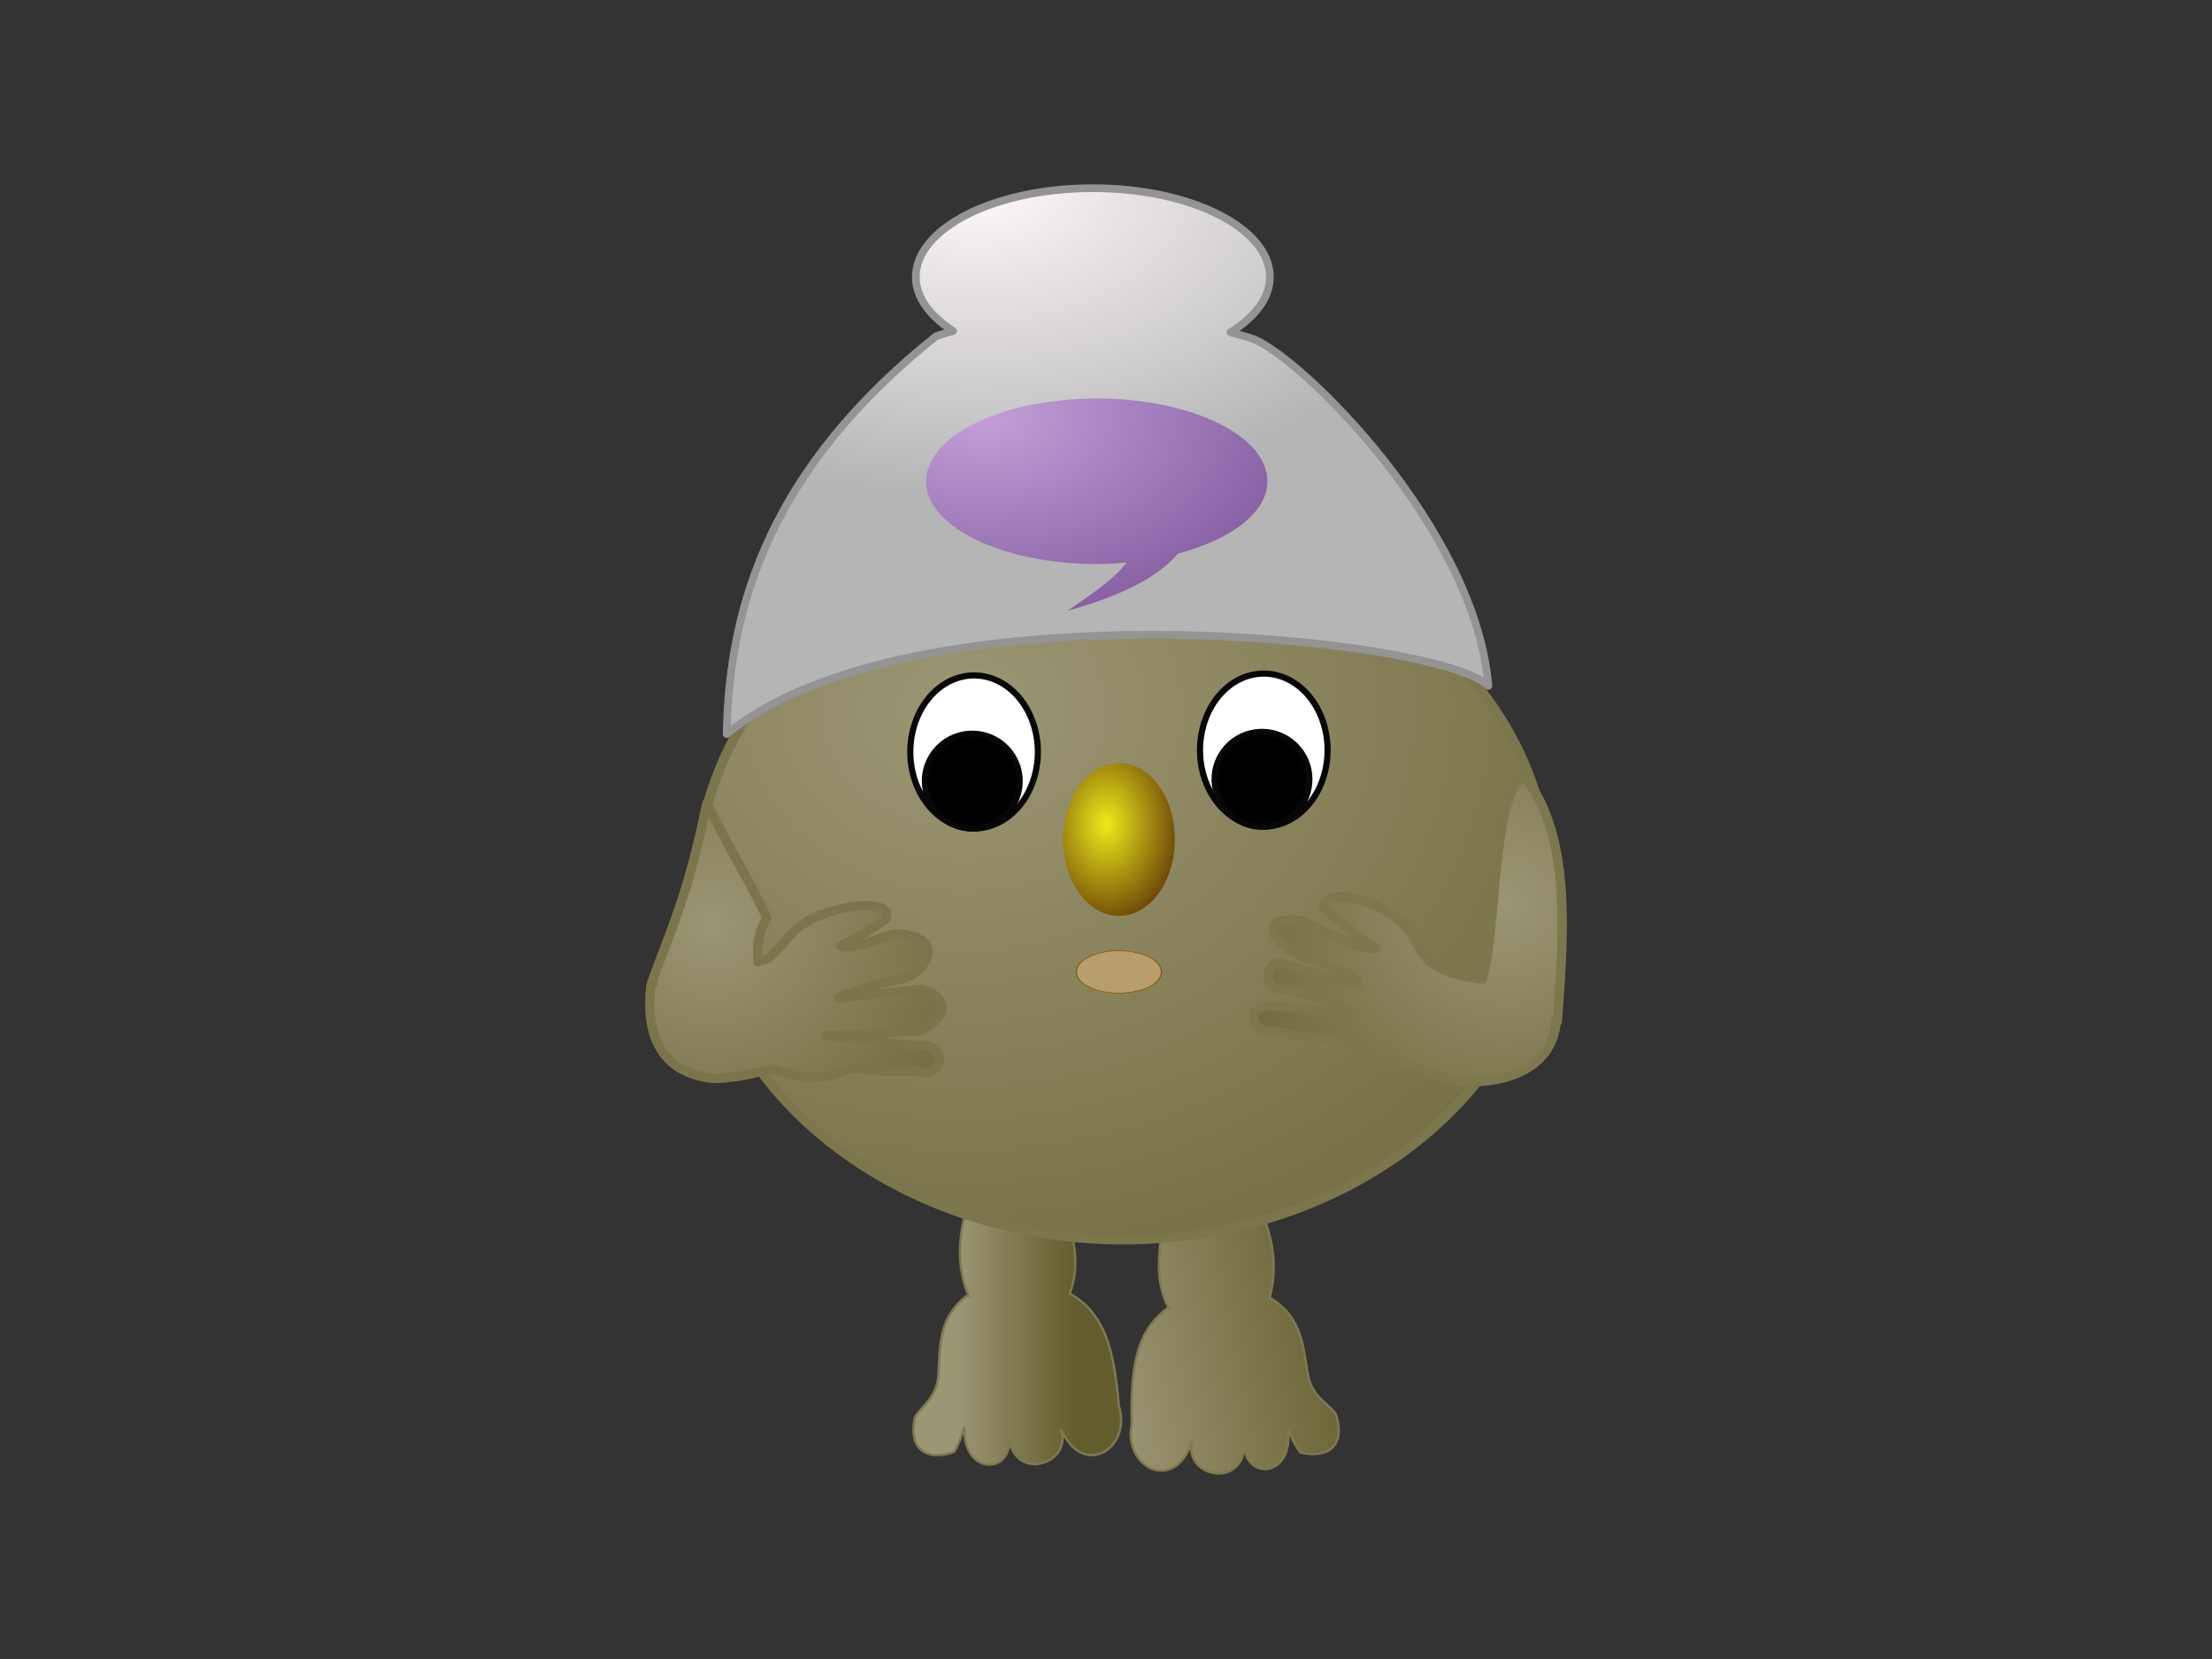 <?xml version="1.0" encoding="UTF-8" standalone="no"?>
<!-- Created with Inkscape (http://www.inkscape.org/) -->
<svg
   xmlns:dc="http://purl.org/dc/elements/1.1/"
   xmlns:cc="http://web.resource.org/cc/"
   xmlns:rdf="http://www.w3.org/1999/02/22-rdf-syntax-ns#"
   xmlns:svg="http://www.w3.org/2000/svg"
   xmlns="http://www.w3.org/2000/svg"
   xmlns:xlink="http://www.w3.org/1999/xlink"
   xmlns:sodipodi="http://inkscape.sourceforge.net/DTD/sodipodi-0.dtd"
   xmlns:inkscape="http://www.inkscape.org/namespaces/inkscape"
   inkscape:export-ydpi="45.000000"
   inkscape:export-xdpi="45.000000"
   sodipodi:docname="pootle.svg"
   sodipodi:docbase="/mnt/data/share/translate.org.za/translate.sourceforge.net/src/translate/pootle/html/images"
   inkscape:version="0.41"
   sodipodi:version="0.32"
   id="svg2"
   height="270px"
   width="360px">
  <rect width="100%" height="100%" fill="#333333" stroke="none"/>
  <defs
     id="defs3">
    <linearGradient
       id="linearGradient3084">
      <stop
         id="stop3086"
         offset="0"
         style="stop-color:#c39fd8;stop-opacity:1;" />
      <stop
         id="stop3088"
         offset="1"
         style="stop-color:#694288;stop-opacity:1;" />
    </linearGradient>
    <linearGradient
       id="linearGradient3076">
      <stop
         id="stop3078"
         offset="0"
         style="stop-color:#000000;stop-opacity:1;" />
      <stop
         id="stop3080"
         offset="1"
         style="stop-color:#000000;stop-opacity:0;" />
    </linearGradient>
    <linearGradient
       id="linearGradient2213">
      <stop
         id="stop2215"
         offset="0"
         style="stop-color:#eeea1b;stop-opacity:1;" />
      <stop
         id="stop2217"
         offset="1"
         style="stop-color:#6a4307;stop-opacity:1;" />
    </linearGradient>
    <linearGradient
       id="linearGradient2205">
      <stop
         id="stop2207"
         offset="0"
         style="stop-color:#9b9673;stop-opacity:1;" />
      <stop
         id="stop2209"
         offset="1"
         style="stop-color:#635c2c;stop-opacity:1;" />
    </linearGradient>
    <linearGradient
       id="linearGradient2171">
      <stop
         id="stop2173"
         offset="0"
         style="stop-color:#fff8f8;stop-opacity:1;" />
      <stop
         id="stop2175"
         offset="1"
         style="stop-color:#b5b5b5;stop-opacity:1;" />
    </linearGradient>
    <radialGradient
       gradientUnits="userSpaceOnUse"
       r="159.96"
       fy="154.024"
       fx="171.333"
       cy="154.024"
       cx="171.333"
       gradientTransform="scale(1.038,0.964)"
       id="radialGradient2211"
       xlink:href="#linearGradient2205"
       inkscape:collect="always" />
    <radialGradient
       gradientUnits="userSpaceOnUse"
       r="60.557"
       fy="163.232"
       fx="267.724"
       cy="163.191"
       cx="267.688"
       gradientTransform="matrix(1.005,0,0,0.995,-88.547,-20)"
       id="radialGradient2237"
       xlink:href="#linearGradient2205"
       inkscape:collect="always" />
    <radialGradient
       gradientUnits="userSpaceOnUse"
       r="60.439"
       fy="170.705"
       fx="135.869"
       cy="170.705"
       cx="135.976"
       gradientTransform="matrix(1.03,0,0,0.971,-88.547,-20)"
       id="radialGradient2245"
       xlink:href="#linearGradient2205"
       inkscape:collect="always" />
    <linearGradient
       gradientUnits="userSpaceOnUse"
       y2="235.231"
       x2="185.955"
       y1="235.231"
       x1="168.103"
       gradientTransform="matrix(1.072,0,0,0.933,-88.547,-20)"
       id="linearGradient2263"
       xlink:href="#linearGradient2205"
       inkscape:collect="always" />
    <linearGradient
       y2="270.318"
       x2="-205.221"
       y1="273.417"
       x1="-164.717"
       gradientTransform="matrix(-1.066,0.116,0.101,0.927,-88.547,-20)"
       gradientUnits="userSpaceOnUse"
       id="linearGradient2278"
       xlink:href="#linearGradient2205"
       inkscape:collect="always" />
    <radialGradient
       r="63.808"
       fy="58.137"
       fx="144.858"
       cy="58.137"
       cx="144.858"
       gradientTransform="matrix(1.264,0,0,0.791,-88.547,-20)"
       gradientUnits="userSpaceOnUse"
       id="radialGradient2285"
       xlink:href="#linearGradient2171"
       inkscape:collect="always" />
    <radialGradient
       r="15.388"
       fy="123.999"
       fx="196.814"
       cy="123.999"
       cx="196.814"
       gradientTransform="scale(0.916,1.091)"
       gradientUnits="userSpaceOnUse"
       id="radialGradient2308"
       xlink:href="#linearGradient2213"
       inkscape:collect="always" />
    <radialGradient
       gradientUnits="userSpaceOnUse"
       r="66.947"
       fy="93.892"
       fx="152.522"
       cy="93.892"
       cx="152.522"
       gradientTransform="matrix(1.159,0,0,0.728,-80.954,-4.931)"
       id="radialGradient3090"
       xlink:href="#linearGradient3084"
       inkscape:collect="always" />
    <linearGradient
       y2="235.231"
       x2="185.955"
       y1="235.231"
       x1="168.103"
       gradientTransform="matrix(1.072,0,0,0.933,-88.547,-20)"
       gradientUnits="userSpaceOnUse"
       id="linearGradient8204"
       xlink:href="#linearGradient2205"
       inkscape:collect="always" />
    <linearGradient
       y2="270.318"
       x2="-205.221"
       y1="273.417"
       x1="-164.717"
       gradientTransform="matrix(-1.066,0.116,0.101,0.927,-88.547,-20)"
       gradientUnits="userSpaceOnUse"
       id="linearGradient8206"
       xlink:href="#linearGradient2205"
       inkscape:collect="always" />
    <radialGradient
       r="159.96"
       fy="154.024"
       fx="171.333"
       cy="154.024"
       cx="171.333"
       gradientTransform="scale(1.038,0.964)"
       gradientUnits="userSpaceOnUse"
       id="radialGradient8208"
       xlink:href="#linearGradient2205"
       inkscape:collect="always" />
    <radialGradient
       r="15.388"
       fy="123.999"
       fx="196.814"
       cy="123.999"
       cx="196.814"
       gradientTransform="scale(0.916,1.091)"
       gradientUnits="userSpaceOnUse"
       id="radialGradient8210"
       xlink:href="#linearGradient2213"
       inkscape:collect="always" />
    <radialGradient
       r="63.808"
       fy="58.137"
       fx="144.858"
       cy="58.137"
       cx="144.858"
       gradientTransform="matrix(1.264,0,0,0.791,-88.547,-20)"
       gradientUnits="userSpaceOnUse"
       id="radialGradient8212"
       xlink:href="#linearGradient2171"
       inkscape:collect="always" />
    <radialGradient
       r="60.439"
       fy="170.705"
       fx="135.869"
       cy="170.705"
       cx="135.976"
       gradientTransform="matrix(1.03,0,0,0.971,-88.547,-20)"
       gradientUnits="userSpaceOnUse"
       id="radialGradient8214"
       xlink:href="#linearGradient2205"
       inkscape:collect="always" />
    <radialGradient
       r="60.557"
       fy="163.232"
       fx="267.724"
       cy="163.191"
       cx="267.688"
       gradientTransform="matrix(1.005,0,0,0.995,-88.547,-20)"
       gradientUnits="userSpaceOnUse"
       id="radialGradient8216"
       xlink:href="#linearGradient2205"
       inkscape:collect="always" />
    <radialGradient
       r="66.947"
       fy="93.892"
       fx="152.522"
       cy="93.892"
       cx="152.522"
       gradientTransform="matrix(1.159,0,0,0.728,-80.954,-4.931)"
       gradientUnits="userSpaceOnUse"
       id="radialGradient8218"
       xlink:href="#linearGradient3084"
       inkscape:collect="always" />
  </defs>
  <sodipodi:namedview
     inkscape:guide-bbox="true"
     showguides="true"
     inkscape:window-y="30"
     inkscape:window-x="67"
     inkscape:window-height="710"
     inkscape:window-width="884"
     inkscape:current-layer="layer1"
     inkscape:document-units="px"
     inkscape:cy="149.93619"
     inkscape:cx="205.52069"
     inkscape:zoom="1.0000000"
     inkscape:pageshadow="2"
     inkscape:pageopacity="1.0000000"
     borderopacity="1.0"
     bordercolor="#666666"
     pagecolor="#adbfd3"
     id="base" />
  <g
     id="layer1"
     inkscape:groupmode="layer"
     inkscape:label="Layer 1">
    <g
       transform="translate(64.406,4.564)"
       id="g8186">
      <path
         inkscape:export-ydpi="75.000000"
         inkscape:export-xdpi="75.000000"
         inkscape:export-filename="/home/lucas/imagen/svg/pootle.png"
         id="path2255"
         d="M 93.141,191.25 C 91.468,196.852 91.286,201.564 93.235,206.344 C 93.12,206.346 93.005,206.341 92.891,206.344 C 87.861,210.296 88.714,215.329 88.235,220 C 87.556,223.793 84.351,225.082 84.391,226.719 C 83.552,231.988 87.147,233.067 90.86,231.75 C 91.418,230.991 92.228,228.894 92.547,227.656 C 92.228,235.601 100.267,235.422 99.828,229.594 C 100.826,236.62 110.231,233.7 108.235,228.031 C 111.987,236.335 119.908,230.974 117.672,224.188 C 116.834,213.329 114.588,208.834 109.797,206 C 109.755,206.001 109.714,205.999 109.672,206 C 111.538,201.325 110.219,196.62 108.828,191.25 C 103.599,191.25 98.37,191.25 93.141,191.25 z "
         style="fill:url(#linearGradient8204);fill-opacity:1;fill-rule:evenodd;stroke:#7f7950;stroke-width:0.38;stroke-linecap:butt;stroke-linejoin:miter;stroke-miterlimit:4;stroke-opacity:1" />
      <path
         inkscape:export-ydpi="75.000000"
         inkscape:export-xdpi="75.000000"
         inkscape:export-filename="/home/lucas/imagen/svg/pootle.png"
         id="path2276"
         d="M 140.61,191.823 C 142.88,197.21 143.572,201.875 142.152,206.838 C 142.266,206.828 142.38,206.811 142.494,206.801 C 147.923,210.184 147.621,215.28 148.603,219.872 C 149.689,223.568 153.015,224.503 153.153,226.134 C 154.557,231.282 151.101,232.744 147.267,231.837 C 146.629,231.144 145.598,229.146 145.146,227.95 C 146.325,235.813 138.313,236.507 138.118,230.666 C 137.887,237.759 128.222,235.875 129.592,230.024 C 126.761,238.685 118.306,234.214 119.793,227.225 C 119.449,216.34 121.195,211.628 125.65,208.292 C 125.692,208.288 125.733,208.282 125.774,208.278 C 123.413,203.832 124.214,199.013 125.014,193.523 C 130.213,192.957 135.411,192.39 140.61,191.823 z "
         style="fill:url(#linearGradient8206);fill-opacity:1;fill-rule:evenodd;stroke:#7f7950;stroke-width:0.38;stroke-linecap:butt;stroke-linejoin:miter;stroke-miterlimit:4;stroke-opacity:1" />
      <path
         inkscape:export-ydpi="75.000000"
         inkscape:export-xdpi="75.000000"
         inkscape:export-filename="/home/lucas/imagen/svg/pootle.png"
         transform="matrix(1.051,0,0,0.947,-94.648,-29.878)"
         d="M 268.671 178.589 A 65.981 61.237 0 1 1  136.708,178.589 A 65.981 61.237 0 1 1  268.671 178.589 z"
         sodipodi:ry="61.236748"
         sodipodi:rx="65.981483"
         sodipodi:cy="178.58940"
         sodipodi:cx="202.68919"
         id="path2179"
         style="color:#000000;fill:url(#radialGradient8208);fill-opacity:1;fill-rule:nonzero;stroke:#7c764c;stroke-width:1.523;stroke-linecap:butt;stroke-linejoin:miter;stroke-miterlimit:4;stroke-dashoffset:0;stroke-opacity:1;marker:none;marker-start:none;marker-mid:none;marker-end:none;visibility:visible;display:inline;overflow:visible"
         sodipodi:type="arc" />
      <g
         transform="translate(-88.547,-20)"
         inkscape:export-ydpi="75.000000"
         inkscape:export-xdpi="75.000000"
         inkscape:export-filename="/home/lucas/imagen/svg/pootle.png"
         id="g2295">
        <g
           id="g2287">
          <path
             d="M 193.051 137.814 A 10.379 12.455 0 1 1  172.293,137.814 A 10.379 12.455 0 1 1  193.051 137.814 z"
             sodipodi:ry="12.454932"
             sodipodi:rx="10.379109"
             sodipodi:cy="137.81433"
             sodipodi:cx="182.67233"
             id="path2181"
             style="color:#000000;fill:#ffffff;fill-opacity:1;fill-rule:nonzero;stroke:#070707;stroke-width:1;stroke-linecap:butt;stroke-linejoin:miter;stroke-miterlimit:4;stroke-dashoffset:0;stroke-opacity:1;marker:none;marker-start:none;marker-mid:none;marker-end:none;visibility:visible;display:inline;overflow:visible"
             sodipodi:type="arc" />
          <path
             transform="translate(1.483,-1.186)"
             d="M 188.603 143.745 A 7.71 7.71 0 1 1  173.183,143.745 A 7.71 7.71 0 1 1  188.603 143.745 z"
             sodipodi:ry="7.7101960"
             sodipodi:rx="7.7101960"
             sodipodi:cy="143.74525"
             sodipodi:cx="180.89305"
             id="path2183"
             style="color:#000000;fill:#000000;fill-opacity:1;fill-rule:nonzero;stroke:#070707;stroke-width:1;stroke-linecap:butt;stroke-linejoin:miter;stroke-miterlimit:4;stroke-dashoffset:0;stroke-opacity:1;marker:none;marker-start:none;marker-mid:none;marker-end:none;visibility:visible;display:inline;overflow:visible"
             sodipodi:type="arc" />
        </g>
        <g
           id="g2291">
          <path
             transform="translate(47.151,-0.297)"
             d="M 193.051 137.814 A 10.379 12.455 0 1 1  172.293,137.814 A 10.379 12.455 0 1 1  193.051 137.814 z"
             sodipodi:ry="12.454932"
             sodipodi:rx="10.379109"
             sodipodi:cy="137.81433"
             sodipodi:cx="182.67233"
             id="path2185"
             style="color:#000000;fill:#ffffff;fill-opacity:1;fill-rule:nonzero;stroke:#070707;stroke-width:1;stroke-linecap:butt;stroke-linejoin:miter;stroke-miterlimit:4;stroke-dashoffset:0;stroke-opacity:1;marker:none;marker-start:none;marker-mid:none;marker-end:none;visibility:visible;display:inline;overflow:visible"
             sodipodi:type="arc" />
          <path
             transform="translate(48.634,-1.483)"
             d="M 188.603 143.745 A 7.71 7.71 0 1 1  173.183,143.745 A 7.71 7.71 0 1 1  188.603 143.745 z"
             sodipodi:ry="7.7101960"
             sodipodi:rx="7.7101960"
             sodipodi:cy="143.74525"
             sodipodi:cx="180.89305"
             id="path2187"
             style="color:#000000;fill:#000000;fill-opacity:1;fill-rule:nonzero;stroke:#070707;stroke-width:1;stroke-linecap:butt;stroke-linejoin:miter;stroke-miterlimit:4;stroke-dashoffset:0;stroke-opacity:1;marker:none;marker-start:none;marker-mid:none;marker-end:none;visibility:visible;display:inline;overflow:visible"
             sodipodi:type="arc" />
        </g>
      </g>
      <path
         transform="matrix(0.876,0,0,1,-42.314,-5.766)"
         d="M 193.051 137.814 A 10.379 12.455 0 1 1  172.293,137.814 A 10.379 12.455 0 1 1  193.051 137.814 z"
         sodipodi:ry="12.454932"
         sodipodi:rx="10.379109"
         sodipodi:cy="137.81433"
         sodipodi:cx="182.67233"
         id="path2189"
         style="color:#000000;fill:url(#radialGradient8210);fill-opacity:1;fill-rule:nonzero;stroke:none;stroke-width:1;stroke-linecap:butt;stroke-linejoin:miter;stroke-miterlimit:4;stroke-dashoffset:0;stroke-opacity:1;marker:none;marker-start:none;marker-mid:none;marker-end:none;visibility:visible;display:inline;overflow:visible"
         sodipodi:type="arc" />
      <path
         transform="matrix(0,0.332,-0.555,0,194.177,92.969)"
         d="M 193.051 137.814 A 10.379 12.455 0 1 1  172.293,137.814 A 10.379 12.455 0 1 1  193.051 137.814 z"
         sodipodi:ry="12.454932"
         sodipodi:rx="10.379109"
         sodipodi:cy="137.81433"
         sodipodi:cx="182.67233"
         id="path2191"
         style="color:#000000;fill:#b89e6b;fill-opacity:1;fill-rule:nonzero;stroke:#855200;stroke-width:0.303;stroke-linecap:butt;stroke-linejoin:miter;stroke-miterlimit:4;stroke-dashoffset:0;stroke-opacity:1;marker:none;marker-start:none;marker-mid:none;marker-end:none;visibility:visible;display:inline;overflow:visible"
         sodipodi:type="arc" />
      <path
         id="path2195"
         d="M 113.453,26.062 C 97.549,26.062 84.641,32.543 84.641,40.531 C 84.641,43.852 86.955,46.87 90.703,49.312 C 89.766,49.603 88.745,49.843 87.891,50.188 C 61.42,71.368 54.234,93.43 53.86,114.906 C 83.616,90.44 169.423,98.908 177.828,107.062 C 175.733,81.628 147.815,54.049 139.703,50.656 C 138.557,50.245 137.204,49.89 135.86,49.531 C 139.803,47.055 142.266,43.946 142.266,40.531 C 142.266,32.543 129.358,26.063 113.453,26.062 z "
         style="color:#000000;fill:url(#radialGradient8212);fill-opacity:1;fill-rule:nonzero;stroke:#949494;stroke-width:1.25;stroke-linecap:round;stroke-linejoin:round;stroke-miterlimit:4;stroke-dashoffset:0;stroke-opacity:1;marker:none;marker-start:none;marker-mid:none;marker-end:none;visibility:visible;display:inline;overflow:visible" />
      <path
         inkscape:export-ydpi="75.000000"
         inkscape:export-xdpi="75.000000"
         inkscape:export-filename="/home/lucas/imagen/svg/pootle.png"
         id="path2221"
         d="M 50.641,126.125 C 47.463,141.504 45.041,145.967 41.61,155.5 C 41.693,155.507 41.776,155.525 41.86,155.531 C 41.787,155.652 41.55,155.799 41.516,155.906 C 40.668,163.211 42.729,170.146 51.922,170.969 C 57.045,170.708 58.362,169.921 61.578,169.406 C 69.263,172.455 71.619,169.664 75.11,169.281 C 80.623,170.176 82.434,169.552 86.422,169.938 C 88.327,169.795 89.849,167.101 86.797,165.688 C 80.498,165.551 79.936,164.645 70.078,164 C 74.581,164 80.607,163.25 85.11,163.25 C 89.947,161.313 90.209,157.708 85.641,156.406 C 81.138,156.921 76.518,157.329 72.016,157.844 C 78.036,155.288 79.719,155.533 83.578,154.375 C 87.125,152.31 89.035,147.564 81.016,147.406 C 78.314,148.307 74.203,150.096 72.391,149.344 C 76.233,147.674 77.29,146.509 79.735,145.094 C 81.091,142.549 75.567,141.901 69.297,144.312 C 64.306,146.12 63.627,148.966 60.797,151.281 C 60.196,151.619 59.569,151.724 58.953,151.938 C 58.792,149.714 58.863,147.418 60.422,144.812 C 57.583,138.839 53.479,132.099 50.641,126.125 z "
         style="fill:url(#radialGradient8214);fill-opacity:1;fill-rule:evenodd;stroke:#7c754b;stroke-width:1.52;stroke-linecap:round;stroke-linejoin:round;stroke-miterlimit:4;stroke-opacity:1" />
      <path
         inkscape:export-ydpi="75.000000"
         inkscape:export-xdpi="75.000000"
         inkscape:export-filename="/home/lucas/imagen/svg/pootle.png"
         sodipodi:nodetypes="ccccccccccccccccccccc"
         id="path2225"
         d="M 183.578,121.688 C 178.43,124.706 179.294,146.034 176.86,154.812 C 173.72,154.367 170.594,153.855 167.985,151.688 C 165.766,149.073 165.626,146.355 161.328,143.844 C 155.954,140.559 150.258,140.736 151.078,143.312 C 153.093,145.031 156.285,147.654 159.547,149.844 C 157.749,150.231 150.074,146.631 147.735,145.344 C 140.311,144.133 142.419,148.692 146.485,150.688 C 149.848,152.408 156.542,153.358 156.578,155.844 C 152.512,154.608 148.3,153.455 144.235,152.219 C 141.962,151.63 140.713,155.899 143.703,156.344 C 147.856,157.105 154.559,158.561 156.297,160.594 C 147.096,159.521 145.378,159.179 141.578,159.129 C 138.524,159.916 139.47,162.644 141.203,163.098 C 144.947,163.416 148.561,164.611 153.797,164.719 C 156.952,165.662 160.19,168.65 164.235,168.281 C 167.114,169.3 168.179,170.237 172.86,171.344 C 181.478,172.14 188.375,168.631 188.828,161.75 C 188.826,161.735 188.769,161.673 188.766,161.656 C 188.859,161.678 188.954,161.697 189.047,161.719 C 189.894,149.517 191.755,131.601 183.578,121.688 z "
         style="fill:url(#radialGradient8216);fill-opacity:1;fill-rule:evenodd;stroke:#7d774e;stroke-width:1.52;stroke-linecap:round;stroke-linejoin:round;stroke-miterlimit:4;stroke-opacity:1" />
      <path
         inkscape:export-ydpi="75.000000"
         inkscape:export-xdpi="75.000000"
         inkscape:export-filename="/home/lucas/imagen/svg/pootle.png"
         id="path2310"
         d="M 114.088,60.292 C 98.758,60.292 86.315,66.322 86.315,73.758 C 86.315,81.193 98.758,87.234 114.088,87.234 C 115.756,87.234 117.377,87.125 118.964,86.988 C 116.951,89.6 113.57,91.918 109.325,94.85 C 117.334,92.575 123.56,89.837 127.356,85.52 C 135.958,83.23 141.861,78.85 141.861,73.758 C 141.861,66.322 129.418,60.292 114.088,60.292 z "
         style="color:#000000;fill:url(#radialGradient8218);fill-opacity:1;fill-rule:nonzero;stroke:none;stroke-width:1.253;stroke-linecap:round;stroke-linejoin:round;stroke-miterlimit:4;stroke-dashoffset:0;stroke-opacity:1;marker:none;marker-start:none;marker-mid:none;marker-end:none;visibility:visible;display:inline;overflow:visible" />
    </g>
  </g>
</svg>
